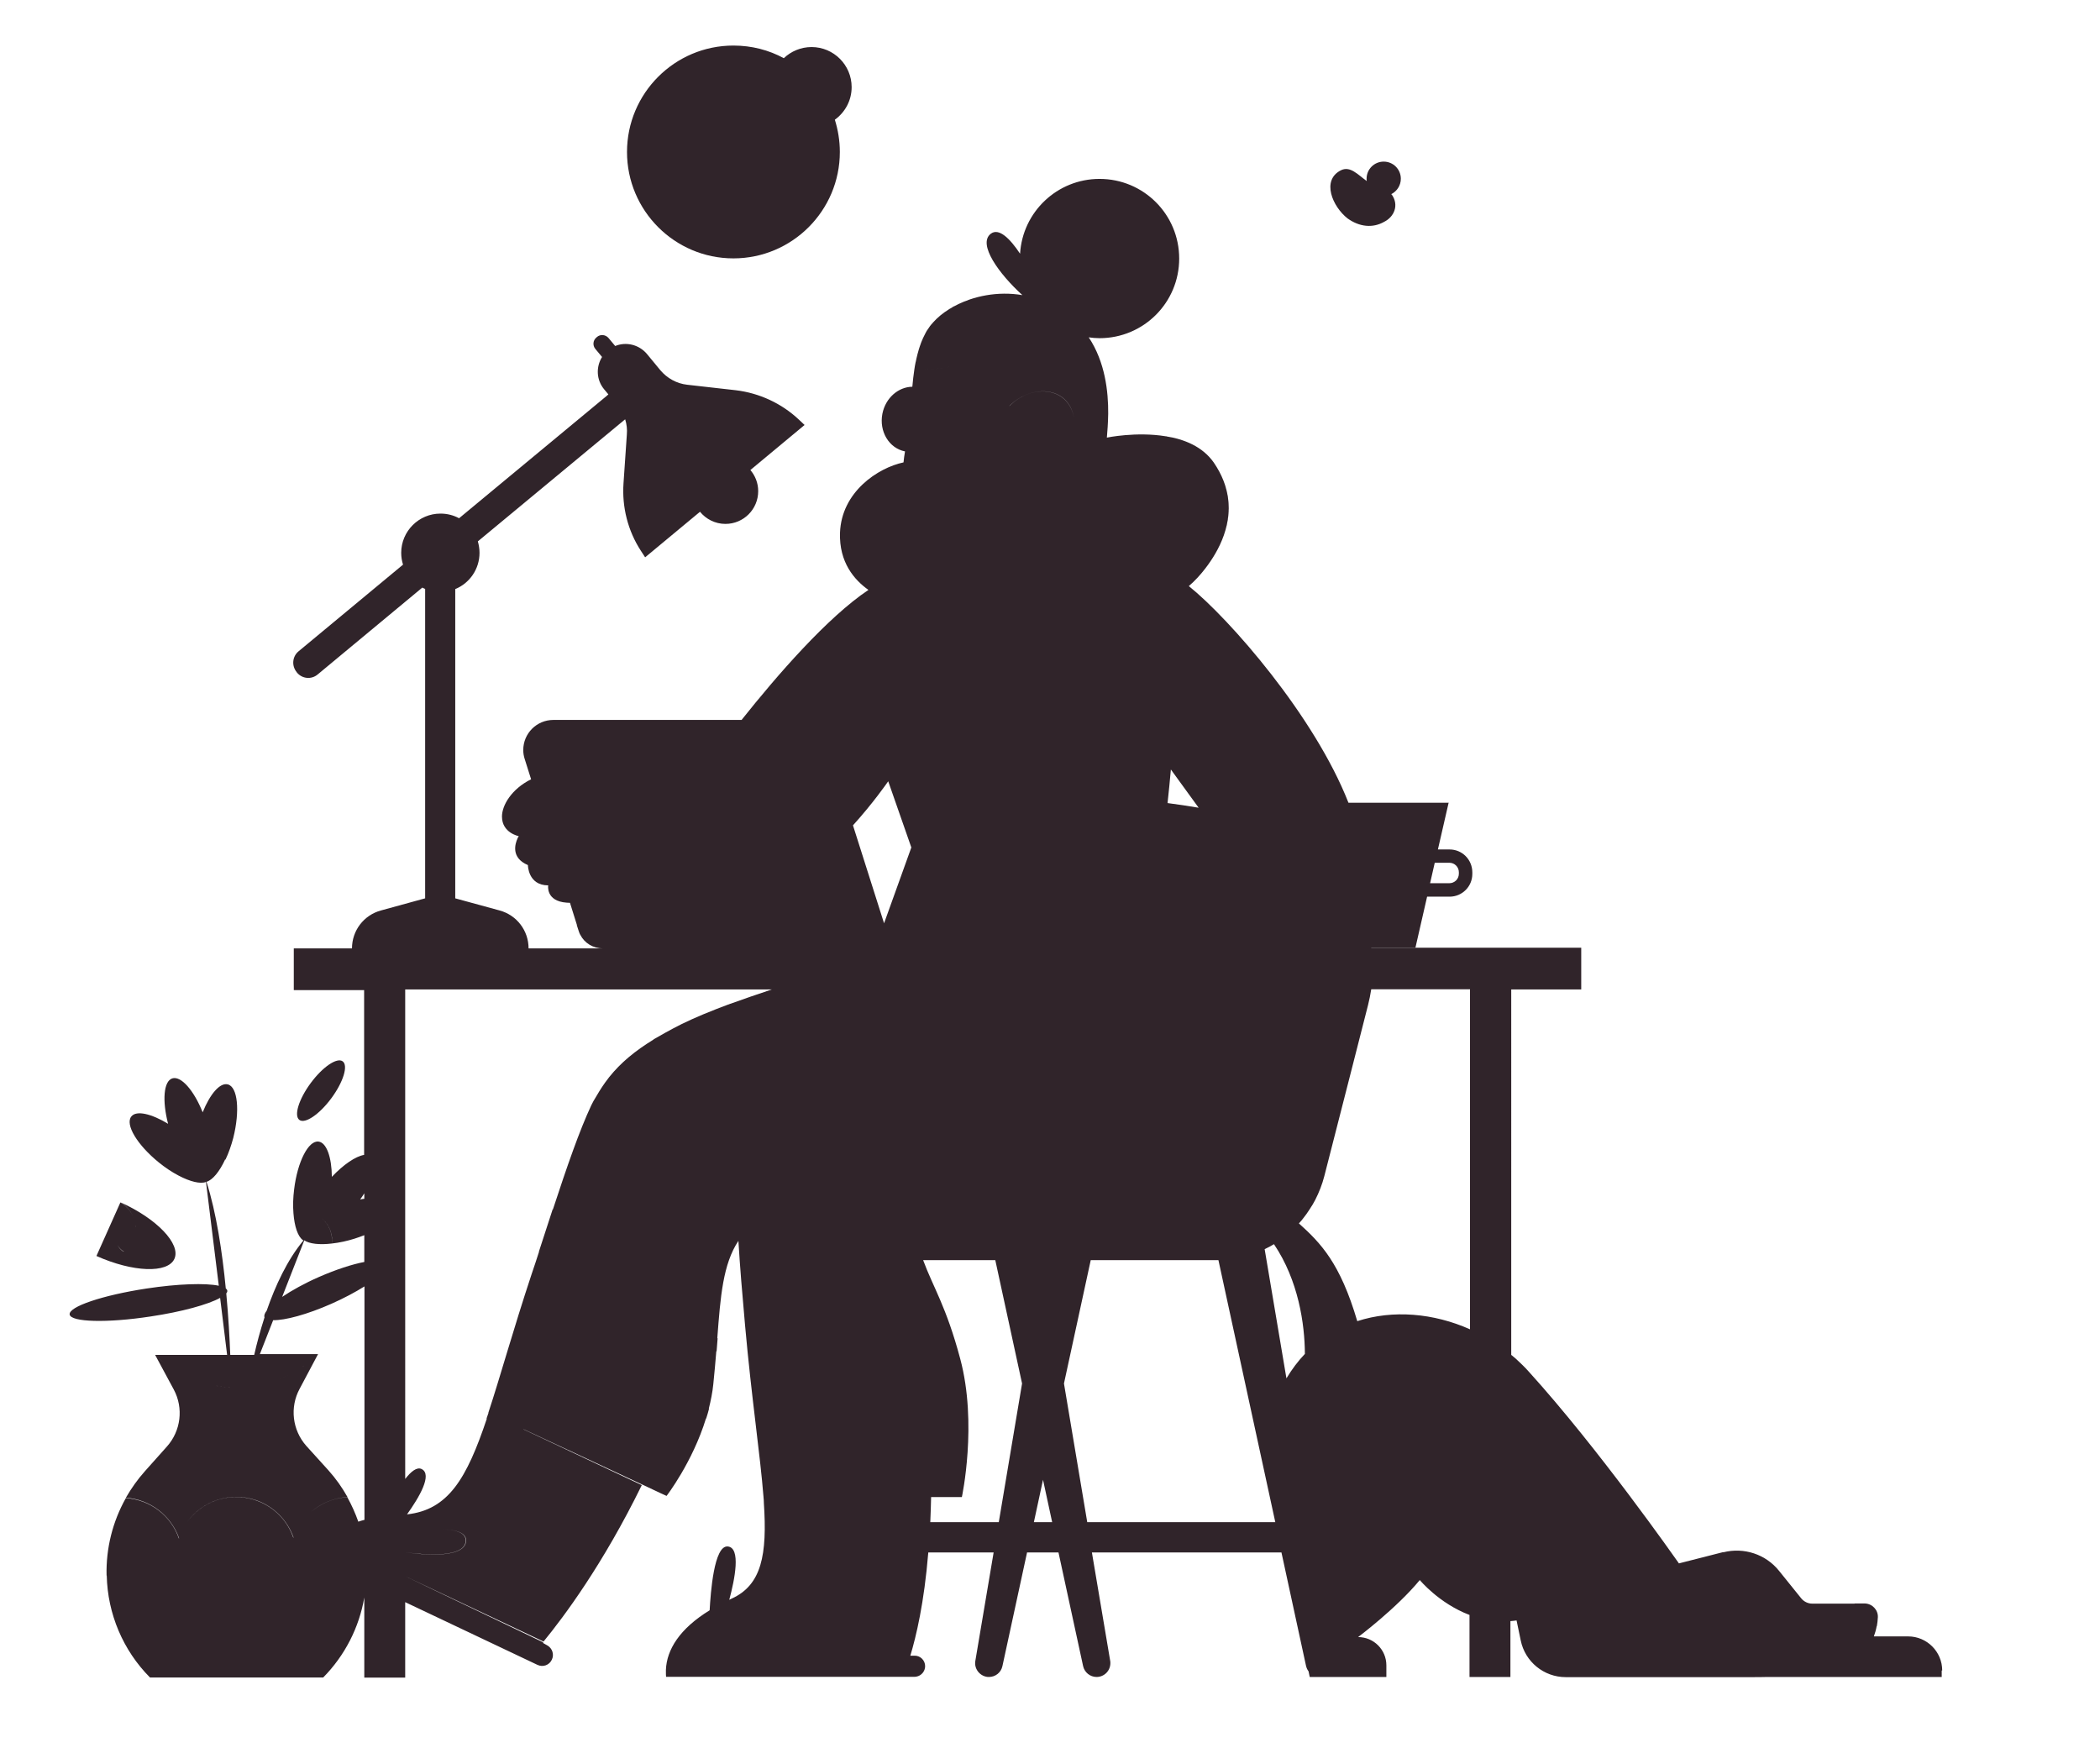 <?xml version="1.0" encoding="utf-8"?>
<!-- Generator: Adobe Illustrator 22.0.1, SVG Export Plug-In . SVG Version: 6.00 Build 0)  -->
<svg version="1.1" id="Layer_1" xmlns="http://www.w3.org/2000/svg" xmlns:xlink="http://www.w3.org/1999/xlink" x="0px" y="0px"
	 viewBox="0 0 1263 1051.5" style="enable-background:new 0 0 1263 1051.5;" xml:space="preserve">
<style type="text/css">
	.st0{fill:#30242A;}
</style>
<title>wfh_1</title>
<g>
	<path class="st0" d="M666.9,263c1.4-0.3,3.9-0.7,7.2-1.1C670.8,262.3,668.3,262.7,666.9,263z"/>
	<path class="st0" d="M1168.1,1004.7c0-11.3-9.2-20.5-20.5-20.5H1129c0,0,0-0.1,0-0.1l-0.2,0.1h-1.8c0.7-1.9,1.3-4,1.7-6.2
		c0,0,0,0,0.1,0c0.3-1.7,0.5-3.5,0.6-5.3c0.2-4.4-3.3-8.1-7.7-8.3c-0.1,0-0.2,0-0.3,0h-6c0,0,0,0.1,0,0.1H1090
		c-2.6,0-5.1-1.2-6.7-3.2l-13.3-16.5c-8-10-21.1-14.3-33.5-11.2l-0.1-0.1l-26.7,6.8l0,0c0,0,0,0,0-0.1l27.1-6.9l-0.4,0.1l-26.7,6.8
		c-2-2.8-48.3-69-90.2-115.2c-2.4-2.7-5-5.2-7.7-7.7c-0.2-0.1-0.3-0.3-0.5-0.4c-0.4-0.4-0.8-0.7-1.2-1c-0.4-0.4-0.8-0.7-1.2-1
		c0,0,0,0,0,0V595.1H951V570H824.7c0,0,0-0.1,0-0.1h26.6l7-30.6h13.5c7.6,0,13.7-6.1,13.7-13.7v-0.9c0-7.7-6.1-13.8-13.7-13.8h-7
		l6.4-27.9c0-0.1,0.1-0.1,0.2-0.2H811c-20.4-52.1-71.4-110.5-96-130.3c3.7-3.2,6.9-6.7,9.9-10.6c8.1-10.5,17.4-27.4,12.9-46.6
		c2,8.3,1.4,16.2-0.7,23.4c3.4-11.9,2.9-25.9-7.1-40.5c-6.7-9.6-17.8-14.1-28.9-15.8c-17.7-2.9-35.4,0.8-35.4,0.8v0
		c0,0,0.4-0.1,1.2-0.2c-0.7,0.1-1.1,0.2-1.2,0.2c0.3-3.4,0.7-8.5,0.8-14.4c0.1-13.2-1.8-31-11.7-45.9c2.1,0.3,4.3,0.5,6.5,0.5
		c26.5,0,47.9-21.4,47.9-47.9c0-26.5-21.4-47.9-47.9-47.9c-25.5,0-46.3,19.9-47.8,45c-6.1-9.2-12.7-15.6-17.5-12.1
		c-8.4,6.2,5.1,24.5,18.9,37c-14.9-2.5-29.6,0.6-40.7,6.5c2.8-1.5,5.7-2.8,8.9-3.8c-9.1,3.1-16.8,8-21.8,13.6c0,0,0,0,0,0
		c-0.5,0.5-0.9,1-1.4,1.6c0,0,0,0,0,0c-0.4,0.5-0.8,1-1.1,1.5c-0.1,0.2-0.3,0.4-0.4,0.6c-0.2,0.3-0.5,0.7-0.7,1
		c-0.1,0.2-0.3,0.4-0.4,0.6c-0.2,0.4-0.4,0.7-0.6,1.1c-0.1,0.2-0.2,0.4-0.3,0.6c-0.2,0.4-0.5,0.9-0.7,1.4c-0.1,0.1-0.1,0.2-0.2,0.4
		c-0.3,0.6-0.6,1.2-0.8,1.8c-0.1,0.1-0.1,0.3-0.2,0.4c-0.2,0.5-0.4,1-0.6,1.5c-0.1,0.2-0.1,0.4-0.2,0.6c-0.2,0.5-0.3,0.9-0.5,1.4
		c-0.1,0.2-0.1,0.4-0.2,0.6c-0.2,0.5-0.3,1-0.5,1.6c0,0.1-0.1,0.3-0.1,0.4c-0.4,1.4-0.8,2.8-1.1,4.2c0,0.1-0.1,0.3-0.1,0.4
		c-0.1,0.6-0.3,1.2-0.4,1.9c0,0.1,0,0.2-0.1,0.3c-0.3,1.5-0.6,3.1-0.8,4.6c0,0,0,0,0,0c-0.5,3.4-0.9,6.8-1.2,10.3
		c-8.4,0.1-16.1,6.7-18,16.2c-2.1,10.7,4,20.8,13.6,22.7c-0.4,2.3-0.7,4.5-0.9,6.6c-15.5,3.3-37.3,17.8-38.2,42.3
		c-0.6,17.8,8.6,28.4,17.1,34.4c-24.7,16.5-54.9,51.3-76.3,78.2H332.8c-10,0-18.1,8.1-18.1,18.1c0,1.9,0.3,3.7,0.9,5.5l4.1,13
		l-0.3-0.9c-11.7,5.8-17.5,15.6-17.5,22.4c0,9.9,10.1,11.8,10.1,11.8s-0.3,0.5-0.7,1.2l-0.3,0.2c0.1,0,0.2-0.1,0.3-0.1
		c-1.5,3.2-4.2,11.7,6.2,16.1l-0.1,0c0,0,0,0,0.1,0c0,0,0,0,0,0c0,0,0,12.2,12.2,12.2c0,0-1.6,9.5,11.1,10.4c0.7,0,1.3,0.1,2,0.1
		l4.2,13.4h-0.1l1.1,3.4c0.2,0.7,0.5,1.4,0.8,2.1c0,0,0,0.1,0.1,0.1c0,0.1,0.1,0.1,0.1,0.2c2.5,5,7.7,8.2,13.5,8.2h-44.6
		c0-10.7-7.1-20-17.4-22.8l-26.7-7.3v-186c8.6-3.5,14.6-12,14.6-21.8c0-2.4-0.4-4.7-1-6.9l87.6-72.6l0,0c0,0,0,0,0,0l1-0.8
		c0.9,2.9,1.3,6,1,9.2l-2,29.2c-1,14.3,2.6,28.6,10.4,40.6l2.6,4l33-27.4c3.6,4.4,9.1,7.3,15.3,7.3c10.9,0,19.7-8.8,19.7-19.7
		c0-4.9-1.8-9.3-4.7-12.7l32.6-27.1l-3.4-3.2c-10.4-9.8-23.8-16-38-17.7l-29.2-3.3c-6.3-0.7-12.1-3.9-16.2-8.8l-8-9.7
		c-4.8-5.7-12.6-7.5-19.1-4.8l-4-4.8c-1.8-2.1-4.9-2.4-7-0.6l-0.2,0.2c-2.2,1.7-2.5,4.9-0.7,7l4,4.8c-3.7,5.9-3.5,13.8,1.3,19.5
		l2.5,3l-1,0.9l-0.1-0.2l0.1,0.2l-88.8,73.6c-3.3-1.8-7.1-2.8-11.2-2.8c-13,0-23.6,10.6-23.6,23.6c0,2.5,0.4,4.9,1.1,7.1l-62.8,52.1
		c-3.8,3.1-4.3,8.7-1.2,12.5l0.2,0.3c3.1,3.8,8.7,4.3,12.4,1.2l63-52.3c0.6,0.3,1.1,0.6,1.7,0.8v186.1l-26.6,7.3
		c-10.3,2.8-17.4,12.1-17.4,22.8h-35v25.1h42.3v99.1c-5.2,0.9-12.4,5.8-19.4,13.2c-0.1-11.8-3.2-20.6-8-21.2
		c-6.1-0.8-12.7,12.1-14.7,28.8c-0.6,4.8-0.8,9.6-0.4,14.3c0,0,0,0,0,0c0.6,7.9,2.6,13.9,5.6,16.1c0.1,0.1,0.2,0.2,0.4,0.3
		c-9.7,11.6-16.9,27.2-22.1,42.2c-1.2,1.6-1.7,2.9-1.3,4c-2.6,8.1-4.7,15.9-6.2,22.6h-14.4c-0.4-10.1-1.1-23-2.4-37
		c0.5-0.6,0.7-1.1,0.6-1.7c-0.1-0.5-0.4-0.9-0.9-1.3c-2.1-21.8-5.7-45.7-11.6-64.1c3.7-1.1,7.8-6.1,11.2-13.4
		c-0.2-0.1-0.3-0.3-0.5-0.4c0.2,0.2,0.5,0.3,0.7,0.5c2-4.2,3.5-8.6,4.7-13.1c4.1-16.3,2.7-30.7-3.3-32.2
		c-4.7-1.2-10.7,5.8-15.1,16.8c-5.3-13.3-13.1-22.1-18.3-20.4s-6.1,13.4-2.5,27.3c-10.1-6.1-19.1-8.2-22.1-4.4
		c-3.9,4.8,3.6,17.2,16.6,27.7c3.7,3,7.7,5.7,11.9,7.9c0,0,0,0,0,0c6.9,3.6,12.9,5.1,16.4,3.8l7.7,62.4c-8-1.7-24.6-1.2-43.6,1.7
		c-26.2,4-46.8,10.9-46.1,15.6c0.7,4.6,22.5,5.2,48.6,1.2c18.8-2.8,34.7-7.2,41.9-11.2l4.2,34.3H93.3c2.5,2.5,14.9,14.2,34.2,18.5
		c-19.2-4.4-31.7-15.9-34.2-18.5l11.2,20.8c6,11.2,4.3,24.9-4.1,34.3l-13.2,14.8c-4.4,4.9-8.2,10.3-11.5,16
		c14.6,1,27.1,10.6,32,24.3c0,0.1,0,0.1-0.1,0.2c-4.8-13.8-17.3-23.3-31.9-24.3c-8,14.2-12,30.3-11.6,46.6c0,0,0.1,0,0.1,0
		c0.5,23,9.8,45,26,61.3h104.2c13-13.2,21.6-30,24.7-48.1v48.2h24.6v-45.4l79.5,37.7c3.3,1.6,7.2,0.2,8.7-3.1
		c1.5-3.1,0.3-6.8-2.6-8.5l-2.8-1.6l0.3-0.3L243.7,948v0l83.2,39.3c12.3-15,35.8-46.5,59.1-94.1l-71.1-33.5l-21-9.9c0,0,0,0,0,0
		c0,0,0,0,0,0l21,9.9l0-0.1l71,33.1l11.7,5.5l3.3,1.5c0,0,15.6-20.2,23.7-46.6l0.1,0.1c0.6-1.9,1.2-3.8,1.7-5.8l-0.1-0.2
		c1.2-4.8,2.2-9.7,2.7-14.7c0.7-6.9,1.3-13.5,1.8-19.7l0.2-0.2c0.2-2.6,0.4-5.2,0.6-7.7l-0.2,0c1.9-25.2,3.4-44.6,12.7-58.6
		c0.9,15.1,2.3,31.9,4,50.8c3.9,43.7,9.1,77.7,11.1,103.3v0.1c0.1,1,0.2,2,0.2,3c0,0.1,0,0.2,0,0.3c2.1,31.3-1.3,49.5-19.4,57.7
		c-0.5,0.2-0.9,0.4-1.4,0.7c3.3-12.3,7.2-31.5-1-32.1c-8.2-0.5-10.2,27.8-10.8,38.4c-18.1,11.1-25.8,23.7-26.3,35.8
		c0,0.1,0,0.2,0,0.3c0,0.3,0,0.7,0,1c0,1,0,2,0.1,2.9h0.1H550c0.4,0,0.7,0,1.1-0.1h0c3-0.5,5.3-3.2,5.3-6.3c0,0,0,0,0,0c0,0,0,0,0,0
		c0-3.5-2.9-6.4-6.4-6.3c0,0,0,0,0,0h-2.5c3.5-11.6,8.3-31.6,10.8-62.1h39.3l-11,65.2c-0.8,4.5,2.3,8.8,6.8,9.6
		c0.5,0.1,0.9,0.1,1.4,0.1c3.9,0,7.3-2.7,8.1-6.6l14.8-68.3h18.9l14.8,68.3c0.8,3.8,4.2,6.6,8.1,6.6c4.6,0,8.3-3.7,8.3-8.3
		c0-0.5,0-1-0.1-1.4l-11-65.2h114l14.8,68.3c0.3,1.2,0.8,2.3,1.5,3.2l0.7,3.4h46.1v-7c0-9.4-7.6-17-17-17c0,0,23.1-17.3,37.1-34.3
		c0,0,11.5,14,29.9,21v37.3h24.6v-33.6c1.2-0.1,2.5-0.2,3.7-0.4l2.5,12c2.6,12.8,13.9,22.1,27.1,22.1h111.8c3.2,0,6.3,0,9.3-0.1h105
		V1004.7z M784.8,814.3c-4.1,4.3-7.8,9.2-11.1,14.7l-13.1-77.7c1.9-0.9,3.8-1.9,5.6-3C780.9,770.1,784.7,796.2,784.8,814.3z
		 M572.5,220.3C572.5,220.3,572.5,220.3,572.5,220.3c-0.9,0.2-9.2,2-17,2C563.7,222.3,572.5,220.3,572.5,220.3z M714.1,266
		c0.6,0.3,1.2,0.5,1.8,0.8C715.4,266.5,714.8,266.2,714.1,266z M645.9,251.1c-3.7-19.3-26.1-19.8-38.7-7c0,0,0,0-0.1,0
		C619.9,231.3,642.3,231.7,645.9,251.1z M534.2,469.9l13.9,39.8l-16.4,45.6l-18.7-58.9C525.2,482.9,533.2,471.3,534.2,469.9z
		 M871.7,518.9c3.2,0,5.7,2.6,5.7,5.7v0.9c0,3.2-2.6,5.7-5.7,5.7h-11.6l2.8-12.3H871.7z M702.2,483c0.7-6.5,1.4-13.3,2-20.2l16.7,23
		C714.5,484.7,708.2,483.8,702.2,483z M716.7,267.1c0.4,0.2,0.8,0.4,1.2,0.6C717.5,267.5,717.1,267.3,716.7,267.1z M724.9,272.6
		c0.1,0.1,0.2,0.2,0.3,0.3C725.1,272.8,725,272.7,724.9,272.6z M719,268.4c0.3,0.1,0.5,0.3,0.7,0.4
		C719.5,268.7,719.3,268.5,719,268.4z M721.2,269.7c0.2,0.1,0.4,0.3,0.6,0.4C721.6,270,721.4,269.8,721.2,269.7z M723.2,271.2
		c0.1,0.1,0.2,0.2,0.4,0.3C723.4,271.4,723.3,271.3,723.2,271.2z M737.2,293.2c0.2,0.5,0.3,1.1,0.4,1.6
		C737.5,294.3,737.3,293.7,737.2,293.2z M731.6,280.8c0.2,0.3,0.3,0.5,0.5,0.8C731.9,281.3,731.8,281.1,731.6,280.8z M733.1,283.4
		c0.2,0.3,0.4,0.7,0.5,1C733.5,284.1,733.3,283.7,733.1,283.4z M734.4,285.9c0.2,0.4,0.4,0.8,0.5,1.2
		C734.8,286.7,734.6,286.3,734.4,285.9z M735.5,288.4c0.2,0.4,0.3,0.9,0.5,1.3C735.8,289.3,735.7,288.8,735.5,288.4z M736.4,290.8
		c0.2,0.5,0.3,0.9,0.5,1.4C736.8,291.8,736.6,291.3,736.4,290.8z M727,274.6c-0.1-0.1-0.2-0.2-0.3-0.3
		C726.8,274.4,726.9,274.5,727,274.6z M728.6,276.4c-0.1-0.1-0.2-0.2-0.2-0.3C728.4,276.2,728.5,276.3,728.6,276.4z M702,262.5
		c-0.3-0.1-0.6-0.1-0.9-0.1C701.4,262.4,701.7,262.5,702,262.5z M713.7,265.8c-2.9-1.2-6-2.1-9.1-2.8
		C707.8,263.7,710.8,264.6,713.7,265.8z M704.7,263c-0.5-0.1-1.1-0.2-1.6-0.3C703.6,262.8,704.1,262.9,704.7,263z M572.4,184.8
		c0.5-0.3,1-0.6,1.5-0.8C573.4,184.3,572.9,184.6,572.4,184.8z M570.9,185.8c0.2-0.1,0.4-0.2,0.5-0.3
		C571.3,185.5,571.1,185.6,570.9,185.8z M219.1,717.7v3.3c-0.8,0.1-1.7,0.2-2.5,0.4C217.5,720.2,218.3,719,219.1,717.7z
		 M199.6,747.9c0.6-5.8-1.7-11.6-6.3-15.4c-0.2-0.2-0.4-0.4-0.7-0.5c2.9,2.1,5.1,5.1,6.3,8.7C199.7,743.1,199.9,745.6,199.6,747.9
		c4.6-0.5,9.1-1.5,13.6-2.9c2-0.6,4-1.4,5.9-2.1V759c-7.3,1.4-16.9,4.5-27.2,9c-8.7,3.8-16.4,8.1-22.2,12L183,746
		C186.1,748.1,192.2,748.8,199.6,747.9z M191.3,814.4h-35l8-20.4c7,0.2,20.4-3.4,34.9-9.8c7.7-3.4,14.6-7.1,20-10.5v140.4
		c-1.3,0.3-2.5,0.7-3.7,1.1c-1.8-5.1-4-10-6.6-14.7c-8.3,0.4-15.9,3.7-21.9,8.9c6-5.3,13.7-8.5,22-9c-3.2-5.7-7-11.1-11.4-16
		l-13.4-14.8c-8.4-9.5-10-23.2-4-34.3L191.3,814.4c-3.1,3.2-21.4,20.2-49,20.2c-0.9,0-1.7,0-2.6,0c0.8,0,1.7,0,2.6,0
		C169.9,834.6,188.2,817.6,191.3,814.4z M129.2,833.3c-0.5-0.1-1-0.2-1.5-0.3C128.2,833.1,128.7,833.2,129.2,833.3z M138.5,834.5
		c-0.4,0-0.9,0-1.3-0.1C137.7,834.4,138.1,834.5,138.5,834.5z M135.7,834.3c-0.3,0-0.6-0.1-0.9-0.1
		C135.1,834.2,135.4,834.2,135.7,834.3z M133.4,834c-0.3,0-0.7-0.1-1-0.1C132.7,833.9,133.1,833.9,133.4,834z M131.2,833.7
		c-0.4-0.1-0.8-0.1-1.2-0.2C130.4,833.5,130.8,833.6,131.2,833.7z M154.1,902.3c10.5,3.7,18.7,11.9,22.4,22.3c0,0.1,0,0.1-0.1,0.2
		c-6.6-19-27.4-29-46.4-22.4c-7.2,2.5-13.3,7.2-17.6,13.2C121.5,902.7,138.4,896.9,154.1,902.3z M110.9,917.8
		c-0.1,0.1-0.2,0.3-0.2,0.4C110.8,918.1,110.8,918,110.9,917.8z M112.2,915.8c-0.3,0.4-0.5,0.8-0.8,1.2
		C111.7,916.6,112,916.2,112.2,915.8z M243.7,933.6L243.7,933.6c14.4,2,36.3,3,36.4-7.1c0-4.9-6.5-6.6-14.6-6.7
		c8.2,0.1,14.8,1.8,14.8,6.7C280.1,936.7,258,935.7,243.7,933.6z M332.5,727.5l-0.1-0.2c-2.5,7.8-5.3,16.3-8.3,25.5l0.1,0
		c-1.4,4.4-2.9,8.9-4.5,13.6c-11.2,33.8-18.8,61.5-26,83.3l0.1,0c-0.4,1.2-0.8,2.3-1.2,3.5h0.2c0,0,0,0,0,0c0,0,0,0,0,0
		c-12.1,36.1-23.2,54.9-48,57.6c7.3-10.2,15.5-24.1,8.7-27.3c-2.8-1.3-6.3,1.5-9.8,6V595.1h220.5c-8.4,2.8-16.9,5.7-24.9,8.6l-0.1,0
		c-5.4,2-10.8,4.1-16.1,6.3c-4.8,2-9.2,4-13.1,5.9c-3.6,1.8-7,3.6-10.2,5.4c-2.3,1.3-4.6,2.6-6.7,3.8l0,0.1
		c-11.4,7-19.8,14-26.7,22.6l0,0c-0.2,0.3-0.4,0.5-0.6,0.8c-2.5,3.2-4.8,6.7-7,10.5c-1.4,2.2-2.5,4.2-3.2,5.7
		C348.5,680,341.2,701,332.5,727.5z M559.5,915.5c0.2-4.8,0.4-9.8,0.5-15.1h4.5h14c0,0,9.5-44-1-83.2c-8.4-31.5-16.3-43-22.3-59.3
		h43.4l16.1,74.2l-14,83.4H559.5z M621.8,915.5l5.5-25.5l5.5,25.5H621.8z M653.9,915.5l-14-83.4l16.1-74.2h75.5c0.4,0,0.9,0,1.3,0
		L767,915.5H653.9z M816.3,794.6c-10.3-35-22-47-35.1-58.8c1.1-1.2,2.1-2.3,3-3.6c1.1-1.4,2.2-2.9,3.2-4.5c0.7-1.1,1.4-2.2,2.1-3.3
		c0.5-0.9,1-1.8,1.5-2.7c2.3-4.5,4.2-9.3,5.5-14.4l16.1-62.9h0l10.2-40c0.8-3.1,1.4-6.3,1.9-9.4h59.4v204.5
		C862.3,789.8,837.8,787.6,816.3,794.6z"/>
	<ellipse transform="matrix(0.595 -0.804 0.804 0.595 -448.934 420.986)" class="st0" cx="193" cy="655.7" rx="21.9" ry="7.7"/>
	<path class="st0" d="M58,755.4c21.9,9.8,42.9,10.6,46.9,1.7s-10.6-24.2-32.5-34c4.9,2.8,8,7.6,8.8,12.8c-0.8-5.4-4.1-10-8.8-12.7
		L58,755.4C57.9,755.3,58,755.3,58,755.4L58,755.4z M62.5,756.2c0,0,0.1,0,0.1,0C62.6,756.2,62.6,756.2,62.5,756.2z M64,756.3
		c0.1,0,0.1,0,0.2,0C64.1,756.3,64.1,756.3,64,756.3z M65.5,756.2c0.1,0,0.3,0,0.4-0.1C65.8,756.1,65.6,756.2,65.5,756.2z M66.9,756
		c0.1,0,0.3,0,0.4-0.1C67.2,755.9,67,756,66.9,756z M68.6,755.6c0,0,0.1,0,0.1,0C68.7,755.6,68.6,755.6,68.6,755.6z M70,755.1
		c0,0,0.1,0,0.1,0C70.1,755.1,70,755.1,70,755.1z M79.2,747.2c-1.3,2.3-3,4.1-4.9,5.6c-1.7-1-2.9-2.4-3.6-4.1c0.7,1.6,2,3,3.7,4
		c4.9-3.6,7.6-9.5,7-15.5c0,0,0.1,0,0.1,0c0-0.2,0-0.4-0.1-0.7C81.7,740.1,81.1,743.8,79.2,747.2z M70.6,748.6
		c0-0.1-0.1-0.2-0.1-0.2C70.5,748.4,70.5,748.5,70.6,748.6z"/>
	<path class="st0" d="M441.1,155.4c35.3,0,64-28.7,64-64c0-6.8-1.1-13.3-3-19.4c6.1-4.4,10.1-11.5,10.1-19.6
		c0-13.3-10.8-24.1-24.1-24.1c-6.5,0-12.4,2.6-16.7,6.7c-9-4.9-19.3-7.6-30.3-7.6c-35.3,0-64,28.7-64,64
		C377.1,126.7,405.8,155.4,441.1,155.4z"/>
	<path class="st0" d="M810.5,131.4c7,5,15,6,22,2c6-3,9-10,4.6-16.3c-0.1-0.1-0.3-0.2-0.4-0.3c3.4-1.7,5.8-5.2,5.8-9.3
		c0-5.7-4.6-10.3-10.3-10.3s-10.3,4.6-10.3,10.3c0,0.5,0,0.9,0.1,1.4c-5.5-4-10-9.2-15.5-6.5C794.5,108.4,801.5,124.4,810.5,131.4z"
		/>
</g>
</svg>

